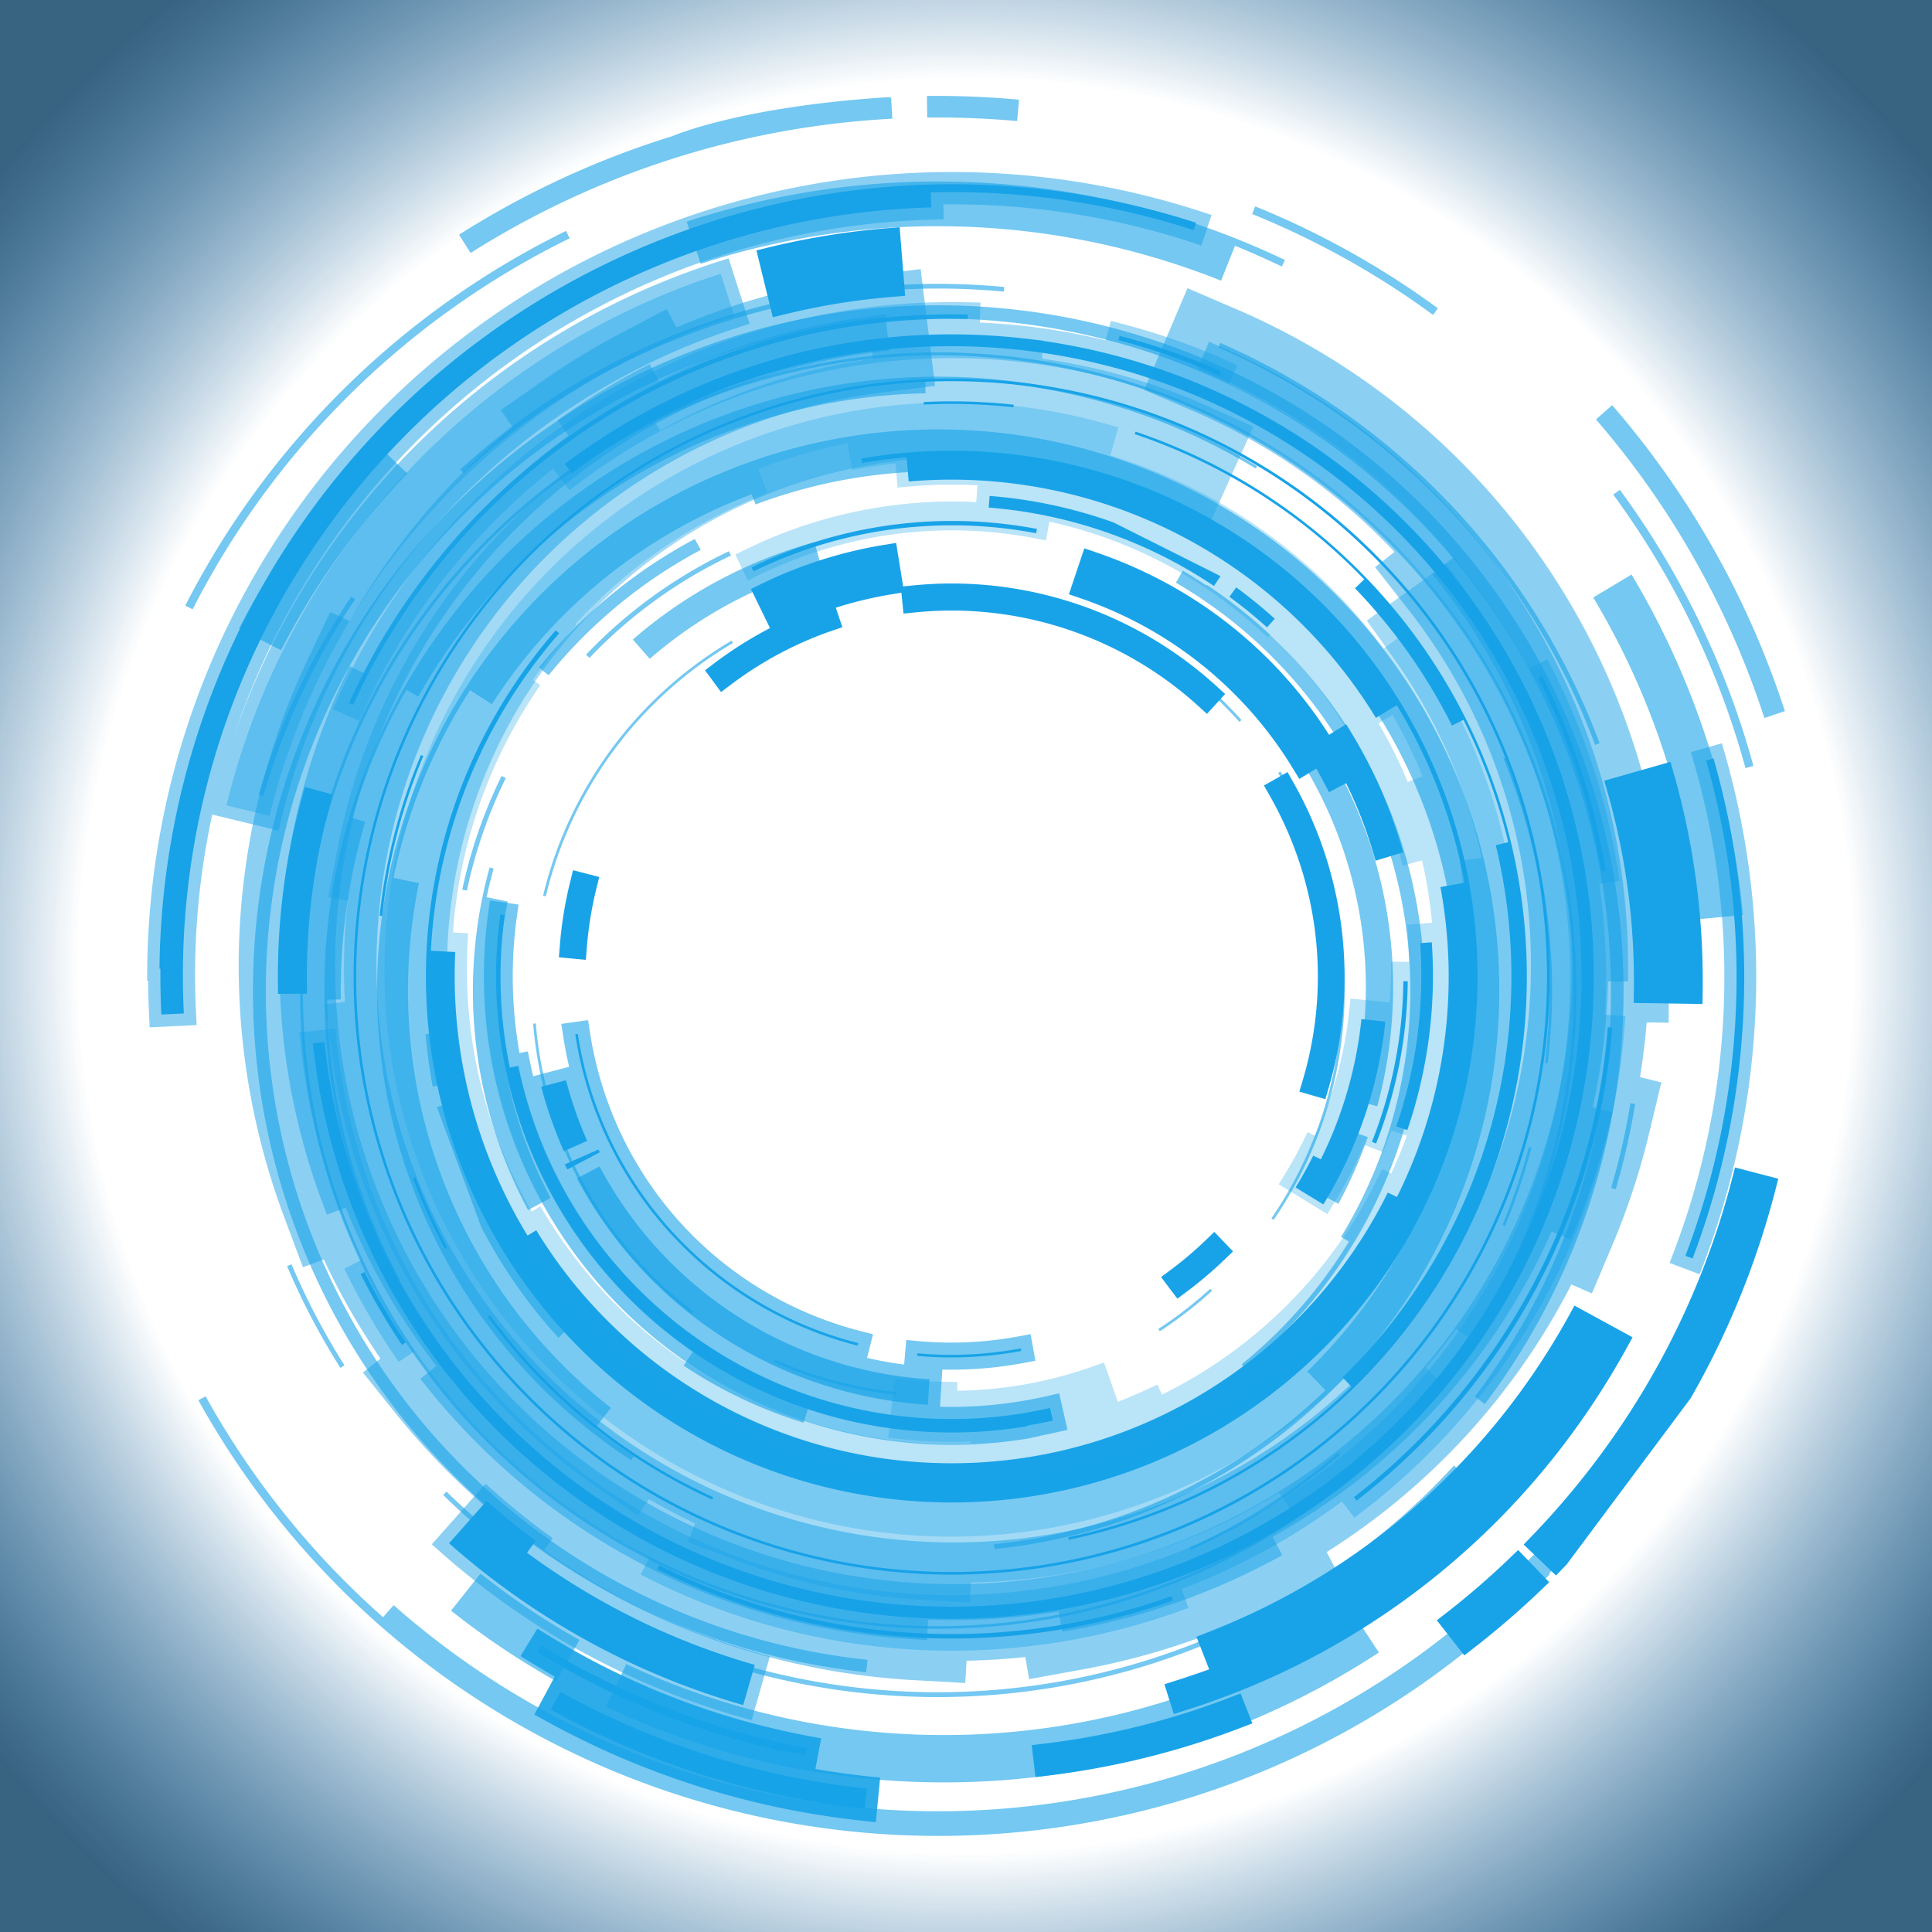 <svg id="Warstwa_1" data-name="Warstwa 1" xmlns="http://www.w3.org/2000/svg" xmlns:xlink="http://www.w3.org/1999/xlink" viewBox="0 0 268.555 268.555"><rect x="0" y="0" width="268.555" height="268.555" fill="#333333" stroke="none"/><defs><style>.cls-1{fill:url(#Gradient_bez_nazwy_57);}.cls-2,.cls-3,.cls-4,.cls-5,.cls-6,.cls-7,.cls-8{fill:#18a3e8;}.cls-2{opacity:0.6;}.cls-4{opacity:0.7;}.cls-5{opacity:0.9;}.cls-6{opacity:0.4;}.cls-7{opacity:0.5;}.cls-8{opacity:0.3;}</style><radialGradient id="Gradient_bez_nazwy_57" cx="134.277" cy="134.278" r="174.131" gradientUnits="userSpaceOnUse"><stop offset="0.708" stop-color="#fff"/><stop offset="1" stop-color="#3fa9f5" stop-opacity="0.4"/></radialGradient></defs><title>sidenavi-index</title><rect class="cls-1" width="268.555" height="268.555"/><path class="cls-2" d="M72.919,167.814l3.133-1.692a61.096,61.096,0,0,1-5.959-41.198l-2.936-.606c.277-1.339.613-2.66.973-3.977l-.555-.152a64.385,64.385,0,0,0,2.377,41.291A65.092,65.092,0,0,0,72.919,167.814Zm-13.25-17.151,1.701-.328a68.046,68.046,0,0,1-.986-7.123l-1.709.151A72.427,72.427,0,0,0,59.669,150.662Zm44.033,48.2a66.847,66.847,0,0,1-27.834-22.066l-.525.388a67.644,67.644,0,0,0,34.818,24.73c.064-.207.127-.418.191-.629A67.008,67.008,0,0,1,103.703,198.863Zm-38.137-6.126-.293.25a84.831,84.831,0,0,0,9.494,9.42l.248-.295A84.613,84.613,0,0,1,65.566,192.737Zm35.648-104.082a56.479,56.479,0,0,0-26.205,35.453l.379.092a55.952,55.952,0,0,1,26.023-35.216Zm74.658,4.662-2.75,2.6a59.649,59.649,0,0,1,14.191,56.48l3.65.988a63.398,63.398,0,0,0-15.092-60.068ZM182.228,165.135l3.332,1.8a63.462,63.462,0,0,0,4.082-9.272l-3.574-1.244c-.439,1.26-.916,2.505-1.439,3.732Q183.544,162.697,182.228,165.135ZM73.996,141.871l-.369.029a56.502,56.502,0,0,0,21.98,40.27l.232-.305a56.219,56.219,0,0,1-21.844-39.994ZM51.154,169.053a84.719,84.719,0,0,1-6.164-30.484l1.9-.029a82.976,82.976,0,0,1,3.398-24.705l-1.826-.539a84.651,84.651,0,0,1,7.539-17.795l1.654.934a83.113,83.113,0,0,1,70.521-42.159l-.043-1.9a85.275,85.275,0,0,1,45.939,12.363l.199-.326A85.307,85.307,0,0,0,54.806,177.739l.34-.182A85.304,85.304,0,0,1,51.154,169.053Zm126.351-62.203-.324.207a56.043,56.043,0,0,1-.932,61.899l.31.22a56.427,56.427,0,0,0,.945-62.326Zm-53.42,86.258a56.333,56.333,0,0,1-16.125-4.176c-.225-.096-.445-.204-.668-.303l-.156.348a56.698,56.698,0,0,0,16.904,4.515Zm12.014-111.96a56.235,56.235,0,0,0-6.986-.335l.006.384a55.847,55.847,0,0,1,6.939.333ZM96.654,186.287l-2.111,3.144a63.612,63.612,0,0,0,16.68,7.936l1.111-3.617a59.332,59.332,0,0,1-15.68-7.463ZM94.328,48.949a95.269,95.269,0,0,0,25.592,183.102l.182-1.72a93.489,93.489,0,1,1,84.43-36.59l1.377,1.043A95.267,95.267,0,0,0,94.328,48.949Zm132.478,104.116-.658-.107a97.442,97.442,0,0,1-2.678,11.777l.639.186A97.266,97.266,0,0,0,226.806,153.065ZM160.105,90.016a56.062,56.062,0,0,1,11.691,9.939l.287-.259A56.489,56.489,0,0,0,160.312,89.692Zm-5.992,162.279a117,117,0,0,0,60.871-33.901l-.104-.098q2.344-2.462,4.543-5.054l-2.551-2.162a114.09,114.09,0,0,1-149.373,21.754,114.777,114.777,0,0,1-13.262-10.101l-1.477,1.669a115.949,115.949,0,0,1-24.662-30.704l-1.006.547A117.598,117.598,0,0,0,154.113,252.295Zm60.162-104.924.379.047a84.886,84.886,0,0,0-5.588-42c-.07-.176-.144-.348-.217-.521l-.355.143c.07.175.145.346.217.522A84.546,84.546,0,0,1,214.275,147.371ZM86.568,230.922l-2.801,5.949a110.239,110.239,0,0,0,107.416-7.562l-3.617-5.502a103.672,103.672,0,0,1-100.998,7.115Zm122.147-60.891a85.966,85.966,0,0,0,3.688-10.885l-.371-.102a85.474,85.474,0,0,1-3.67,10.842Zm-58.791,62.713a97.466,97.466,0,0,1-88.342-25.799l-.467.467A98.12,98.12,0,0,0,167.521,227.987l-.26-.618A97.403,97.403,0,0,1,149.923,232.744ZM80.06,227.568q-3.032-1.705-5.951-3.6-4.025-2.631-7.801-5.624l-4.094,5.153a111.196,111.196,0,0,0,14.627,9.812Zm-40.021-52.218-.619.254a97.606,97.606,0,0,0,7.414,14.143l.564-.35A96.705,96.705,0,0,1,40.039,175.35Zm161.588,27.969a97.578,97.578,0,0,1-20.566,16.992l.35.567a98.09,98.09,0,0,0,20.707-17.107ZM123.097,13.109c-20.764,1.305-30.129,5.428-30.129,5.428a123.09,123.09,0,0,0-29.642,13.697l1.605,2.539a121.448,121.448,0,0,1,58.621-18.666l-.166-3.008C123.291,13.103,123.25,13.331,123.097,13.109Zm-44.398,19.625-.504-1.022A117.605,117.605,0,0,0,25.271,83.788c.338.172.68.347,1.018.521A116.431,116.431,0,0,1,78.699,32.734Zm49.66-19.785.047,3.004a120.113,120.113,0,0,1,12.494.486l.26-2.973A124.875,124.875,0,0,0,128.359,12.949ZM56.126,65.421l-4.738-4.566A110.679,110.679,0,0,0,32.728,86.989l5.854,3.004a103.424,103.424,0,0,1,17.545-24.571Zm7.643,57.856.644.131a67.304,67.304,0,0,1,3.902-12.357c.471-1.109.979-2.205,1.508-3.289l-.588-.289A67.991,67.991,0,0,0,63.769,123.278ZM94.972,30.411l1.945,5.875a106.276,106.276,0,0,1,72.332,2.336l1.934-4.846c2.205.885,4.367,1.859,6.51,2.879l.432-.906a111.936,111.936,0,0,0-71.402-8.486A114.073,114.073,0,0,0,94.972,30.411Zm79.02-2.117-.42,1.065a116.827,116.827,0,0,1,19.967,10.435q2.634,1.72,5.17,3.586l.674-.918A118.052,118.052,0,0,0,173.992,28.294ZM48.162,83.975c.234-.357.486-.701.725-1.055l-.551-.375a98.706,98.706,0,0,0-12.867,27.566l.643.191A97.856,97.856,0,0,1,48.162,83.975ZM168.88,47.906a97.292,97.292,0,0,1,52.363,55.253l.627-.233a98.194,98.194,0,0,0-52.719-55.644Zm23.738,64.089a67.303,67.303,0,0,0-25.32-31.061l-.051.078c-1.088-.719-2.188-1.418-3.314-2.07l-.967,1.661a65.627,65.627,0,0,1,27.352,82.399,66.428,66.428,0,0,1-4.389,8.525l1.094.668a66.673,66.673,0,0,1-14.908,17.059l.412.512A67.635,67.635,0,0,0,192.619,111.994Zm-27.617,103.083a84.984,84.984,0,0,0,20.752-13.231l-.25-.289a84.639,84.639,0,0,1-20.66,13.169Zm37.279-106.925A78.004,78.004,0,1,0,87.248,202.596l.371-.568c-1.855-1.209-3.656-2.511-5.406-3.881l2.225-2.836a73.759,73.759,0,0,1-26.687-72.941l-3.543-.734a77.709,77.709,0,0,1,10.641-26.094l3.047,1.954a73.35,73.35,0,0,1,34.488-28.553c.537-.219,1.076-.426,1.617-.629l.543,1.414a72.198,72.198,0,0,1,96.1,82.155l1.478.317a73.873,73.873,0,0,1-20.887,38.048l2.519,2.6a77.632,77.632,0,0,1-46.053,21.41l.068.674a78.054,78.054,0,0,0,64.512-106.779ZM96.093,74.525a70.779,70.779,0,0,0-21.668,17.872l1.35,1.075A69.072,69.072,0,0,1,96.925,76.04ZM66.396,170.141a70.793,70.793,0,0,0,10.74,15.412l1.277-1.166a69.37,69.37,0,0,1-13.213-20.992,70.165,70.165,0,0,1-3.258-10.326l-1.685.396c.012.056.021.109.033.165Zm101.342,8.613a55.755,55.755,0,0,1-7.213,5.583l.205.326a56.501,56.501,0,0,0,7.266-5.621Zm-60.645-98.122c.447-.18.895-.352,1.338-.52l.453,1.172c1.699-.639,3.412-1.186,5.131-1.662L112.732,74.97a65.568,65.568,0,0,0-6.971,2.358,64.569,64.569,0,0,0-18.273,11.174l2.342,2.693A61.032,61.032,0,0,1,107.093,80.632Zm-5.965-3.806-.283-.595A67.294,67.294,0,0,0,80.98,90.606l.475.452A66.597,66.597,0,0,1,101.128,76.826Zm125.176,2.647-5.322,3.19a106.039,106.039,0,0,1,12.832,32.765c.174.815.332,1.634.484,2.45l-2.143.416c.578,3.103.994,6.202,1.283,9.289l8.354-.783a114.127,114.127,0,0,0-1.918-12.648A112.234,112.234,0,0,0,226.304,79.474Zm-1.623-11.779-.914.672a115.757,115.757,0,0,1,18.377,38.009l1.102-.305A116.884,116.884,0,0,0,224.681,67.695Zm-85.627-27.549.06-.643a98.205,98.205,0,0,0-75.617,25.379l.449.49a97.735,97.735,0,0,1,75.107-25.227ZM223.615,55.927l-2.254,1.984a120.176,120.176,0,0,1,23.41,41.508l2.848-.964A123.156,123.156,0,0,0,223.615,55.927Zm-11.402,48.222a88.71,88.71,0,1,0-49.125,115.438A88.713,88.713,0,0,0,212.212,104.149ZM95.349,218.576a88.316,88.316,0,1,1,67.596.653A88.037,88.037,0,0,1,95.349,218.576Z" transform="translate(0.485 0.391)"/><path class="cls-3" d="M176.709,85.618a68.211,68.211,0,0,0-5.352-4.361l-.955,1.312a63.818,63.818,0,0,1,5.232,4.248Z" transform="translate(0.485 0.391)"/><path class="cls-3" d="M140.396,56.224l.041-.357a79.599,79.599,0,0,0-12.527-.375l.018.361A79.552,79.552,0,0,1,140.396,56.224Z" transform="translate(0.485 0.391)"/><path class="cls-3" d="M195.14,156.692a66.43,66.43,0,0,0,3.398-26.103l-1.613.128a64.757,64.757,0,0,1-3.326,25.469Z" transform="translate(0.485 0.391)"/><path class="cls-3" d="M141.466,187.399l-.065-.354a52.522,52.522,0,0,1-14.365.677l-.031.361A52.984,52.984,0,0,0,141.466,187.399Z" transform="translate(0.485 0.391)"/><path class="cls-3" d="M182.591,150.293a52.926,52.926,0,0,0-4.746-41.041l-.318.182a52.41,52.41,0,0,1,4.719,40.76Z" transform="translate(0.485 0.391)"/><path class="cls-3" d="M167.173,96.443l.234-.257a52.935,52.935,0,0,0-40.816-13.504l.035.357a52.697,52.697,0,0,1,40.547,13.403Z" transform="translate(0.485 0.391)"/><path class="cls-4" d="M82.855,161.747l-3.131,1.659a59.415,59.415,0,0,0,48.77,31.469l.219-3.541a55.892,55.892,0,0,1-45.857-29.587Z" transform="translate(0.485 0.391)"/><path class="cls-3" d="M190.218,158.336l.574.227A63.046,63.046,0,0,0,195.195,136.01l-.613-.008A62.385,62.385,0,0,1,190.218,158.336Z" transform="translate(0.485 0.391)"/><path class="cls-3" d="M191.855,117.125l.588-.178a63.684,63.684,0,0,0-6.371-14.318l-.523.322a63.168,63.168,0,0,1,5.234,10.957C191.171,114.971,191.525,116.043,191.855,117.125Z" transform="translate(0.485 0.391)"/><path class="cls-3" d="M183.115,160.76l-1.059-.514c-.754,1.527-1.578,2.996-2.449,4.422l3.856,2.364a61.803,61.803,0,0,0,3.264-6.075,60.538,60.538,0,0,0,5.359-19.343l-3.326-.347a57.194,57.194,0,0,1-5.061,18.28Q183.415,160.159,183.115,160.76Z" transform="translate(0.485 0.391)"/><path class="cls-3" d="M145.466,195.321a61.501,61.501,0,0,1-71.453-38.912,62.7,62.7,0,0,1-2.451-8.645l-1.176.242a62.459,62.459,0,0,1-.709-21.217l-.609-.088a63.365,63.365,0,0,0,73.219,71.163l-.014-.087c1.205-.203,2.404-.428,3.594-.701Z" transform="translate(0.485 0.391)"/><path class="cls-3" d="M189.146,80.143l-1.283,1.236a77.811,77.811,0,0,1,13.482,19.088l1.594-.799a79.779,79.779,0,0,1,3.645,8.453,78.959,78.959,0,0,1,2.58,8.555l-1.73.419a77.873,77.873,0,0,1-21.301,73.989l1.242,1.274a79.845,79.845,0,0,1-39.361,20.932l.072.352a79.956,79.956,0,0,0,17.484-150.751,80.635,80.635,0,0,0-8.211-3.283l-.115.342a80.466,80.466,0,0,1,8.174,3.269A79.435,79.435,0,0,1,189.146,80.143Z" transform="translate(0.485 0.391)"/><path class="cls-3" d="M222.085,120.737l.617-.098a92.45,92.45,0,0,0-8.83-27.105l-.563.28a91.681,91.681,0,0,1,8.596,25.736C221.976,119.944,222.023,120.342,222.085,120.737Z" transform="translate(0.485 0.391)"/><path class="cls-3" d="M187.724,207.717l.369.478a92.025,92.025,0,0,0,35.531-65.76l-.621-.05a91.588,91.588,0,0,1-35.279,65.331Z" transform="translate(0.485 0.391)"/><path class="cls-3" d="M233.791,174.172l.996.377a110.213,110.213,0,0,0,2.912-69.519c-.34.098-.688.197-1.031.295a109.087,109.087,0,0,1-2.877,68.848Z" transform="translate(0.485 0.391)"/><path class="cls-3" d="M228.328,137.35l6.166.095a103.681,103.681,0,0,0-3.949-29.833l-5.93,1.689a96.876,96.876,0,0,1,3.713,28.049Z" transform="translate(0.485 0.391)"/><path class="cls-3" d="M163.789,235.728a104.889,104.889,0,0,0,54.316-39.879,106.592,106.592,0,0,0,6.029-9.675l-5.09-2.777a100.625,100.625,0,0,1-5.693,9.117,99.048,99.048,0,0,1-45.324,35.568l1.775,4.555c-2.074.807-4.18,1.522-6.297,2.195Z" transform="translate(0.485 0.391)"/><path class="cls-3" d="M56.919,163.368a80.615,80.615,0,0,0,4.441,9.812l.32-.168a80.14,80.14,0,0,1-4.428-9.771Z" transform="translate(0.485 0.391)"/><path class="cls-3" d="M67.615,182.44l-.291.21a79.544,79.544,0,0,0,30.701,25.179c.162.076.322.146.482.219l.152-.326c-.162-.073-.322-.143-.482-.219A79.207,79.207,0,0,1,67.615,182.44Z" transform="translate(0.485 0.391)"/><path class="cls-3" d="M44.345,73.904a106.979,106.979,0,0,1,84.611-45.463l-.057-2.088a108.673,108.673,0,0,1,36.533,5.24l.34-1.018A110.17,110.17,0,0,0,21.681,134.268l.133.002q-.026,3.186.125,6.365l3.129-.151A106.463,106.463,0,0,1,44.345,73.904Z" transform="translate(0.485 0.391)"/><path class="cls-5" d="M134.033,43.949l.019-.619a91.948,91.948,0,0,0-86.014,54.001l.572.257a91.341,91.341,0,0,1,85.422-53.639Z" transform="translate(0.485 0.391)"/><path class="cls-3" d="M154.972,46.886a90.928,90.928,0,0,1,14.025,4.908l.262-.57a91.582,91.582,0,0,0-14.125-4.939Z" transform="translate(0.485 0.391)"/><path class="cls-3" d="M123.503,39.169l-.496-6.148a104.261,104.261,0,0,0-16.293,2.642l1.471,5.99q3.167-.773,6.379-1.344Q119.002,39.536,123.503,39.169Z" transform="translate(0.485 0.391)"/><path class="cls-6" d="M101.584,43.521l-1.889-5.865a103.304,103.304,0,0,0-68.703,73.909l5.996,1.453a97.158,97.158,0,0,1,64.596-69.497Z" transform="translate(0.485 0.391)"/><path class="cls-3" d="M104.427,231.032a99.403,99.403,0,0,1-29.752-14.22c-.641-.448-1.272-.907-1.9-1.368l1.201-1.656c-2.381-1.756-4.646-3.611-6.822-5.537l-5.219,5.881a106.785,106.785,0,0,0,9.408,7.432,105.14,105.14,0,0,0,31.48,15.059Z" transform="translate(0.485 0.391)"/><path class="cls-3" d="M49.652,176.717a91.241,91.241,0,0,0,5.738,9.844l.519-.348a91.051,91.051,0,0,1-5.701-9.777Z" transform="translate(0.485 0.391)"/><path class="cls-3" d="M43.078,111.083a91.963,91.963,0,0,0-3.231,24.963l.627-.003a91.491,91.491,0,0,1,3.205-24.795Z" transform="translate(0.485 0.391)"/><path class="cls-3" d="M94.089,216.276A89.27,89.27,0,1,0,78.029,64.089l.975,1.295a87.608,87.608,0,1,1-34.391,79.075l-1.611.167A89.218,89.218,0,0,0,94.089,216.276Z" transform="translate(0.485 0.391)"/><path class="cls-3" d="M111.669,242.604a108.479,108.479,0,0,1-36.902-14.264l-.561.914a109.554,109.554,0,0,0,37.268,14.395Z" transform="translate(0.485 0.391)"/><path class="cls-3" d="M241.91,163.965a113.789,113.789,0,0,1-28.191,50.291l2.039,1.955c.065-.066.129-.129.193-.193l17.154-22.994a115.376,115.376,0,0,0,11.529-28.346Z" transform="translate(0.485 0.391)"/><path class="cls-3" d="M76.085,237.266a115.39,115.39,0,0,0,43.648,13.756l.271-2.801a112.619,112.619,0,0,1-42.586-13.438Z" transform="translate(0.485 0.391)"/><path class="cls-3" d="M201.63,225.131l1.725,2.201a117.179,117.179,0,0,0,9.096-7.838l-1.957-2.026A112.347,112.347,0,0,1,201.63,225.131Z" transform="translate(0.485 0.391)"/><path class="cls-3" d="M162.339,221.491a91.169,91.169,0,0,1-71.207-4.322l-.279.561a92.019,92.019,0,0,0,71.699,4.361Z" transform="translate(0.485 0.391)"/><path class="cls-3" d="M150.648,242.822q-2.903.508-5.834.854l.125,1.061a110.653,110.653,0,0,0,26.451-6.549l-.395-.996A109.722,109.722,0,0,1,150.648,242.822Z" transform="translate(0.485 0.391)"/><path class="cls-3" d="M77.892,159.631l3.242-1.435c-.504-1.143-.975-2.301-1.402-3.477q-.885-2.434-1.545-4.947l-3.434.9A59.61,59.61,0,0,0,77.892,159.631Z" transform="translate(0.485 0.391)"/><path class="cls-3" d="M107.728,85.455a55.763,55.763,0,0,1,15.512-4.924l-.568-3.503a59.711,59.711,0,0,0-16.496,5.239Z" transform="translate(0.485 0.391)"/><path class="cls-3" d="M113.806,85.957c.215-.079.436-.145.65-.221l-.115-.34a53.142,53.142,0,0,0-14.461,7.729l.213.291A52.732,52.732,0,0,1,113.806,85.957Z" transform="translate(0.485 0.391)"/><path class="cls-3" d="M79.482,143.379a52.892,52.892,0,0,0,39.234,43.275l.088-.35a52.515,52.515,0,0,1-38.969-42.975Z" transform="translate(0.485 0.391)"/><path class="cls-3" d="M154.287,72.226a66.39,66.39,0,0,0-17.215-3.68l-.129,1.615a65.472,65.472,0,0,1,31.317,10.903l.902-1.351c-.045-.029-.086-.06-.129-.09Z" transform="translate(0.485 0.391)"/><path class="cls-3" d="M103.992,78.477c.09.183.182.367.272.553a63.499,63.499,0,0,1,6.104-2.598,62.661,62.661,0,0,1,33.176-2.7l.111-.602A63.398,63.398,0,0,0,103.992,78.477Z" transform="translate(0.485 0.391)"/><path class="cls-3" d="M100.919,201.616a73.098,73.098,0,1,0,18.324-138.267l.109.625c2.043-.357,4.109-.617,6.184-.801l.291,3.365a69.12,69.12,0,0,1,64.947,32.861l2.894-1.765a72.766,72.766,0,0,1,9.412,24.674l-3.336.609a68.733,68.733,0,0,1-5.34,41.619c-.229.492-.465.98-.705,1.464l-1.275-.62A67.659,67.659,0,0,1,74.06,170.627l-1.217.731a69.255,69.255,0,0,1-10.045-39.416l-3.389-.168a72.731,72.731,0,0,1,17.828-44.125l-.478-.418a73.151,73.151,0,0,0,24.16,114.385Z" transform="translate(0.485 0.391)"/><path class="cls-3" d="M96.683,210.71a83.13,83.13,0,1,0-40.234-110.466A83.128,83.128,0,0,0,96.683,210.71Zm6.789-153.119a82.761,82.761,0,1,1-46.697,42.806A82.495,82.495,0,0,1,103.472,57.591Z" transform="translate(0.485 0.391)"/><path class="cls-3" d="M80.759,122.737l-.35-.09a52.702,52.702,0,0,0-1.377,8.496l.359.033A52.198,52.198,0,0,1,80.759,122.737Z" transform="translate(0.485 0.391)"/><path class="cls-3" d="M52.638,126.931a79.331,79.331,0,0,1,5.719-22.235l-.332-.139a79.64,79.64,0,0,0-5.742,22.336Z" transform="translate(0.485 0.391)"/><path class="cls-3" d="M168.507,173.514l-.248-.26a52.476,52.476,0,0,1-4.965,4.213l.217.287A52.598,52.598,0,0,0,168.507,173.514Z" transform="translate(0.485 0.391)"/><path class="cls-3" d="M157.394,80.432a60.472,60.472,0,0,0-6.086-2.438l-1.061,3.161a57.878,57.878,0,0,1,5.736,2.305,56.993,56.993,0,0,1,24.705,22.09l2.398-1.463c.666,1.094,1.283,2.213,1.877,3.345l.478-.251A60.328,60.328,0,0,0,157.394,80.432Z" transform="translate(0.485 0.391)"/><path class="cls-3" d="M78.357,162.205l4.568-2.42c-.072-.143-.143-.285-.213-.428l-4.727,2.092C78.107,161.702,78.232,161.955,78.357,162.205Z" transform="translate(0.485 0.391)"/><path class="cls-7" d="M103.99,238.726l2.541-8.86-1.635-.469a97.656,97.656,0,0,1-29.246-13.979c-.166-.117-.334-.234-.5-.353l1.193-1.645-1.357-1.001c-2.219-1.637-4.475-3.467-6.703-5.441l-1.273-1.127-7.477,8.426,1.275,1.129a109.138,109.138,0,0,0,9.559,7.551,106.798,106.798,0,0,0,31.988,15.302Z" transform="translate(0.485 0.391)"/><path class="cls-5" d="M112.857,245.502l.797-4.258-1.672-.312a106.56,106.56,0,0,1-36.324-14.041l-1.451-.893-2.336,3.814,1.445.89q1.644,1.009,3.312,1.96l-2.836,5.278,1.471.814a116.658,116.658,0,0,0,44.289,13.959l1.707.182.602-6.186-1.674-.179Q116.493,246.134,112.857,245.502Z" transform="translate(0.485 0.391)"/><path class="cls-3" d="M101.119,94.774a50.992,50.992,0,0,1,13.271-7.22c.107-.04,2.221-.763,2.221-.763l-.918-2.705a54.779,54.779,0,0,1,7.82-1.877l1.299-.211.293,2.902,1.691-.17c1.674-.167,3.375-.252,5.057-.252a51.041,51.041,0,0,1,34.176,13.223l1.258,1.143,2.525-2.772-1.262-1.146a54.683,54.683,0,0,0-36.691-14.209c-1.807,0-3.637.092-5.438.271l-1.363.137-.981-6.05-1.68.275a61.34,61.34,0,0,0-16.967,5.388l-1.531.744,2.648,5.433a54.636,54.636,0,0,0-7.693,4.852l-1.34,1.012,2.228,3.032Z" transform="translate(0.485 0.391)"/><path class="cls-3" d="M180.13,151.352l3.613,1.046.478-1.622a54.915,54.915,0,0,0-4.896-42.361l-.838-1.482-3.279,1.861.838,1.478a51.035,51.035,0,0,1,3.557,7.676,50.449,50.449,0,0,1,1.012,31.764Z" transform="translate(0.485 0.391)"/><path class="cls-6" d="M164.722,223.128l-.934-2.644a91.826,91.826,0,0,0,22.254-12.164l1.744,2.262,1.346-1.04a93.723,93.723,0,0,0,36.188-66.978l.129-1.69-2.832-.226a90.761,90.761,0,0,0-.789-18.15l2.826-.443-.274-1.688a93.984,93.984,0,0,0-8.992-27.605l-.766-1.505L212.027,92.553a90.514,90.514,0,0,0-41.691-39.597l1.188-2.586-1.57-.701a93.596,93.596,0,0,0-14.389-5.029l-1.629-.426-.734,2.701a89.771,89.771,0,0,0-17.483-2.463l.088-2.785-1.715-.039c-.725-.018-1.451-.025-2.174-.025a93.647,93.647,0,0,0-85.428,55.024l-.705,1.555,3.676,1.65.699-1.543a90.286,90.286,0,0,1,26.244-33.532l2.266,3.008,1.357-1.023a86.268,86.268,0,0,1,51.83-17.348,85.968,85.968,0,0,1-.117,171.936,86.034,86.034,0,0,1-80.701-56.553,86.439,86.439,0,0,1-4.734-20.496l-.178-1.688-4.994.518.178,1.694a91.892,91.892,0,0,0,8.41,29.971l-2.35,1.189.76,1.516a93.913,93.913,0,0,0,5.846,10.025l.945,1.414,2.18-1.457a90.531,90.531,0,0,0,32.688,28.591l-1.219,2.437,1.523.761a93.795,93.795,0,0,0,41.674,9.81h.004a94.043,94.043,0,0,0,31.346-5.367Z" transform="translate(0.485 0.391)"/><path class="cls-7" d="M126.355,233.145a99.384,99.384,0,0,1-71.768-36.992l-4.619-5.749,2.434-1.952a97.45,97.45,0,0,1-7.881-13.777l-2.895,1.085-2.584-6.907a99.701,99.701,0,0,1-6.33-33.114l-.002-.061a99.491,99.491,0,0,1,9.549-44.343l3.17-6.658,2.682,1.275a96.973,96.973,0,0,1,22.676-26.968l-1.656-2.377,6.047-4.215a99.59,99.59,0,0,1,10.512-6.404l6.502-3.416,1.359,2.562a97.736,97.736,0,0,1,26.615-7.207l7.322-.918,2.006,16.242-7.305.91a80.893,80.893,0,0,0-19.059,4.793,80.233,80.233,0,1,0,92.074,25.291l-4.549-5.796,2.707-2.122a84.675,84.675,0,0,0-28.059-19.619l-6.744-2.9,6.022-14.143,6.797,2.926a99.303,99.303,0,0,1,60.096,89.442c.016.767.021,1.538.018,2.306l-.029,7.432-3.055-.038q-.31,3.817-.924,7.597l2.963.742-1.705,7.097a99.52,99.52,0,0,1-5.041,15.365l-2.904,6.863-2.85-1.241a95.483,95.483,0,0,1-34.018,37.196l1.467,2.799-6.455,3.441a99.673,99.673,0,0,1-29.078,10.101l-7.289,1.324-.543-3.071c-2.711.285-5.438.456-8.158.512l-.186,3.098Z" transform="translate(0.485 0.391)"/><path class="cls-6" d="M82.816,206.594a87.88,87.88,0,0,1-37.242-60.91l-.85-6.465,2.734-.357a86.076,86.076,0,0,1,.373-14.029l-2.686-.51,1.221-6.406a88.133,88.133,0,0,1,10.422-27.929l.027-.046A87.983,87.983,0,0,1,84.394,60.82l5.453-3.574,1.441,2.193a85.725,85.725,0,0,1,29.52-9.963l-.162-2.557,6.506-.408a88.016,88.016,0,0,1,10.885-.012l6.481.404-.148,2.561a86.417,86.417,0,0,1,23.42,6.777l5.955,2.668-5.943,13.193-5.938-2.666a71.36,71.36,0,0,0-16.602-5.129,71.029,71.029,0,1,0,57.342,82.398,71.251,71.251,0,0,0,.615-21.006l-.773-6.469,3.018-.361a74.879,74.879,0,0,0-12.19-27.71l-3.766-5.289,11.045-7.921,3.793,5.332a87.806,87.806,0,0,1,4.336,95.184c-.342.586-.691,1.172-1.047,1.751l-3.434,5.601-2.291-1.433q-1.989,2.742-4.188,5.317l1.899,1.92-4.549,4.58a87.761,87.761,0,0,1-10.865,9.295l-5.346,3.853-1.582-2.245a84.452,84.452,0,0,1-42.787,12.484l-.178,2.787-6.457-.363a88.184,88.184,0,0,1-26.611-5.721l-6.115-2.348,1-2.569q-3.269-1.545-6.4-3.36l-1.562,2.255Z" transform="translate(0.485 0.391)"/><path class="cls-7" d="M44.949,168.458l2.625-.984a91.843,91.843,0,0,0,12.594,22.015l-2.227,1.787,1.064,1.326a93.729,93.729,0,0,0,67.666,34.883l1.693.095.17-2.835a90.87,90.87,0,0,0,18.133-1.141l.498,2.817,1.682-.306a94.003,94.003,0,0,0,27.426-9.526l1.49-.794-1.346-2.57a90.511,90.511,0,0,0,38.781-42.451l2.609,1.137.67-1.584a93.704,93.704,0,0,0,4.75-14.482l.395-1.638-2.717-.681a89.631,89.631,0,0,0,2.125-17.528l2.785.034.008-1.715c.002-.725-.004-1.452-.018-2.174a93.637,93.637,0,0,0-56.67-84.345l-1.568-.676-1.578,3.709,1.555.668a90.268,90.268,0,0,1,34.035,25.589l-2.963,2.323,1.049,1.337a86.263,86.263,0,0,1,18.35,51.485,85.968,85.968,0,0,1-171.906,3.215,86.029,86.029,0,0,1,54.978-81.781,86.427,86.427,0,0,1,20.4-5.131l1.685-.211-.615-4.984-1.691.213a91.805,91.805,0,0,0-29.803,8.988l-1.234-2.326-1.5.789a93.516,93.516,0,0,0-9.91,6.039l-1.396.973,1.5,2.15a90.545,90.545,0,0,0-27.953,33.235l-2.459-1.171-.731,1.536a93.788,93.788,0,0,0-9,41.856v.004a94.041,94.041,0,0,0,5.973,31.237Z" transform="translate(0.485 0.391)"/><path class="cls-3" d="M161.371,233.728l1.309,4.136,1.623-.515a106.077,106.077,0,0,0,55.193-40.523,108.656,108.656,0,0,0,6.127-9.83l.828-1.496-8.076-4.406-.818,1.48a99.433,99.433,0,0,1-5.598,8.964,97.381,97.381,0,0,1-44.547,34.96l-1.588.617,1.77,4.536c-1.377.502-2.875,1.011-4.605,1.562Z" transform="translate(0.485 0.391)"/><path class="cls-3" d="M225.201,119.428a96.208,96.208,0,0,1,1.426,17.898l-.023,1.697,9.566.147.023-1.702a105.235,105.235,0,0,0-4.012-30.322l-.465-1.638-9.201,2.622.465,1.635A96.581,96.581,0,0,1,225.201,119.428Z" transform="translate(0.485 0.391)"/><path class="cls-3" d="M106.31,34.011l-1.652.404,2.281,9.293,1.649-.402c2.137-.521,4.246-.965,6.269-1.32,2.873-.502,5.83-.879,8.785-1.121l1.693-.139-.769-9.537-1.695.137A106.158,106.158,0,0,0,106.31,34.011Z" transform="translate(0.485 0.391)"/><path class="cls-7" d="M38.24,115.072l.4-1.653A95.467,95.467,0,0,1,102.103,45.14l1.621-.519-2.932-9.104-1.617.517a105.065,105.065,0,0,0-67.391,66.624A105.368,105.368,0,0,1,129.005,30.14l1.697-.047-.055-2.074c.426-.004.852-.008,1.277-.008a106.746,106.746,0,0,1,32.982,5.199l1.603.521,1.418-4.246-1.633-.529A111.872,111.872,0,0,0,19.98,134.252l-.014,1.698.144.001c.01,1.612.053,3.209.129,4.768l.082,1.697,6.529-.316-.084-1.699a105.291,105.291,0,0,1,2.252-27.564Z" transform="translate(0.485 0.391)"/><path class="cls-3" d="M42.175,136.028a89.727,89.727,0,0,1,3.147-24.332l.443-1.637-3.879-1.068-.449,1.645a93.665,93.665,0,0,0-3.291,25.425l.016,1.695,4.027-.021Z" transform="translate(0.485 0.391)"/><path class="cls-7" d="M237.585,116.855a107.285,107.285,0,0,1-5.385,56.712l-.608,1.594,4.18,1.578.604-1.584a112.566,112.566,0,0,0,2.957-70.592l-.469-1.638-4.303,1.23.471,1.638A108.461,108.461,0,0,1,237.585,116.855Z" transform="translate(0.485 0.391)"/><path class="cls-3" d="M170.386,235.604a108.198,108.198,0,0,1-20.031,5.543c-1.857.324-3.789.608-5.742.84l-1.69.202.527,4.439,1.691-.204a112.402,112.402,0,0,0,26.857-6.648l1.601-.615-1.641-4.16Z" transform="translate(0.485 0.391)"/><path class="cls-3" d="M209.318,216.241a111.186,111.186,0,0,1-8.73,7.547l-1.35,1.047,3.822,4.881,1.338-1.039a119.688,119.688,0,0,0,9.227-7.951l1.236-1.182-4.32-4.476Z" transform="translate(0.485 0.391)"/><path class="cls-3" d="M240.691,161.889l-.428,1.65a111.23,111.23,0,0,1-16.717,36.129,112.55,112.55,0,0,1-11.053,13.408L211.31,214.305l4.492,4.303,1.176-1.213.264-.264,17.289-23.174.051-.09a117.239,117.239,0,0,0,11.699-28.764l.426-1.643Z" transform="translate(0.485 0.391)"/><path class="cls-8" d="M203.052,100.658a79.058,79.058,0,0,0-6.902-11.786l-1.037-1.464-3.293,2.339a74.337,74.337,0,0,0-28.426-23.185,75.878,75.878,0,0,0-9.521-3.656l1.103-3.902-1.726-.486a78.844,78.844,0,0,0-100.285,76.394,78.174,78.174,0,0,0,7.564,33.212l.002.003a78.838,78.838,0,0,0,150.082-34.277A78.084,78.084,0,0,0,203.052,100.658Zm-9.967-1.675a71.497,71.497,0,0,1,4.178,8.53l-2.082.791q-.671-1.629-1.424-3.219c-.795-1.677-1.685-3.309-2.617-4.917Zm-88.514-30.189,1.652-.688-1.359-3.281a73.724,73.724,0,0,1,12.453-3.602l.656,3.719,1.674-.293c1.385-.244,2.84-.449,4.342-.615l.289,3.348,1.697-.148c1.947-.172,3.926-.26,5.877-.26q1.781,0,3.551.094l-.188,2.338q-1.67-.088-3.34-.088a65.595,65.595,0,0,0-28.631,6.631l-1.524.744,1.754,3.613,1.533-.748a62.003,62.003,0,0,1,5.939-2.527,60.923,60.923,0,0,1,32.275-2.629l1.68.32.48-2.603a63.554,63.554,0,0,1,13.32,4.503,64.363,64.363,0,0,1,8.607,4.855l.967.648,1.121.817a62.584,62.584,0,0,1,5.094,4.135l1.268,1.147.344-.384c.283.269.58.528.857.801a64.144,64.144,0,0,1,17.076,29.544l.455,1.744,2.697-.718a66.619,66.619,0,0,1,1.391,8.668l-3.471.276.117,1.68q.12,1.742.147,3.476l-2.479-.027-.016,1.703q-.018,2-.168,3.983l-5.469-.569-.176,1.691a55.496,55.496,0,0,1-4.752,17.391l-1.035-.502-.748,1.512c-.699,1.412-1.477,2.814-2.377,4.289l-.885,1.449,6.754,4.143.889-1.454a63.384,63.384,0,0,0,3.354-6.243q.448-.964.865-1.94l2.619,1.033.623-1.583q.281-.715.545-1.433l2.17.712q-.976,2.66-2.182,5.26l-1.26-.611-.748,1.514a65.56,65.56,0,0,1-29.855,29.836l-.641-1.392-1.629.753q-1.91.886-3.869,1.641l-1.928-5.466-1.689.597a58.442,58.442,0,0,1-18.705,3.329l.012-1.213-1.777-.03c-1.66-.026-3.348-.134-5.158-.325l-1.779-.189-.894,8.304,1.787.188a66.547,66.547,0,0,0,7.459.374q1.119-.007,2.236-.053l.02.289c-.908.037-1.818.06-2.731.06a66.048,66.048,0,0,1-56.246-31.588l-.879-1.442-1.197.719a67.509,67.509,0,0,1-8.938-36.992l.082-1.697-2.098-.104a69.085,69.085,0,0,1,11.152-32.911l.977-1.489-1.033-.686a70.657,70.657,0,0,1,4.941-6.369l1.119-1.281-.137-.12c.574-.624,1.15-1.245,1.746-1.848A70.703,70.703,0,0,1,104.572,68.794Z" transform="translate(0.485 0.391)"/><path class="cls-3" d="M167.082,172.028a51.043,51.043,0,0,1-4.803,4.076l-1.371,1.023,2.266,3.002,1.355-1.012a54.963,54.963,0,0,0,5.158-4.377l1.225-1.179-2.603-2.712Z" transform="translate(0.485 0.391)"/><path class="cls-2" d="M81.261,141.413l-3.723.52.262,1.705q.331,2.156.828,4.26l-5.002,1.312q-.214-.894-.398-1.79l-.344-1.663-1.152.236a60.61,60.61,0,0,1-.371-18.971l.232-1.674-3.975-.574-.234,1.693a65.093,65.093,0,0,0,64.4,73.977h.002a65.188,65.188,0,0,0,10.783-.902l1.664-.368-.002-.018c.715-.136,1.377-.274,2.014-.421l1.656-.379-1.156-5.073-1.658.38a59.965,59.965,0,0,1-13.336,1.508c-.525,0-1.047-.006-1.57-.019l.32-5.169q.63.015,1.26.015a54.795,54.795,0,0,0,10.018-.926l1.664-.311-.674-3.701-1.68.313a51.054,51.054,0,0,1-9.316.861c-1.523,0-3.064-.069-4.582-.207l-1.697-.153-.305,3.416q-2.599-.337-5.152-.928l.834-3.283-1.645-.422a51.169,51.169,0,0,1-8.92-3.181,50.537,50.537,0,0,1-26.312-28.702,51.137,51.137,0,0,1-2.478-9.702Zm1.664,18.372-4.568,2.42c-.125-.25-.25-.503-.371-.756l4.727-2.092C82.783,159.5,82.853,159.643,82.925,159.785Z" transform="translate(0.485 0.391)"/><path class="cls-3" d="M78.759,122.237a54.627,54.627,0,0,0-1.422,8.771l-.133,1.674,3.746.347.137-1.717a50.782,50.782,0,0,1,1.322-8.164l.406-1.634-3.644-.944Z" transform="translate(0.485 0.391)"/><path class="cls-3" d="M194.07,116.451a65.357,65.357,0,0,0-6.541-14.701l-.885-1.469-2.385,1.465a61.685,61.685,0,0,0-26.146-22.855,62.556,62.556,0,0,0-6.256-2.508l-1.617-.55-2.143,6.385,1.602.546a56.591,56.591,0,0,1,5.566,2.236,55.319,55.319,0,0,1,23.971,21.434l.885,1.453,2.373-1.447c.305.545.623,1.132.965,1.783l.791,1.504,2.375-1.246a61.467,61.467,0,0,1,2.56,6.01c.358.981.699,2.004,1.043,3.131l.494,1.625,3.844-1.165Z" transform="translate(0.485 0.391)"/></svg>